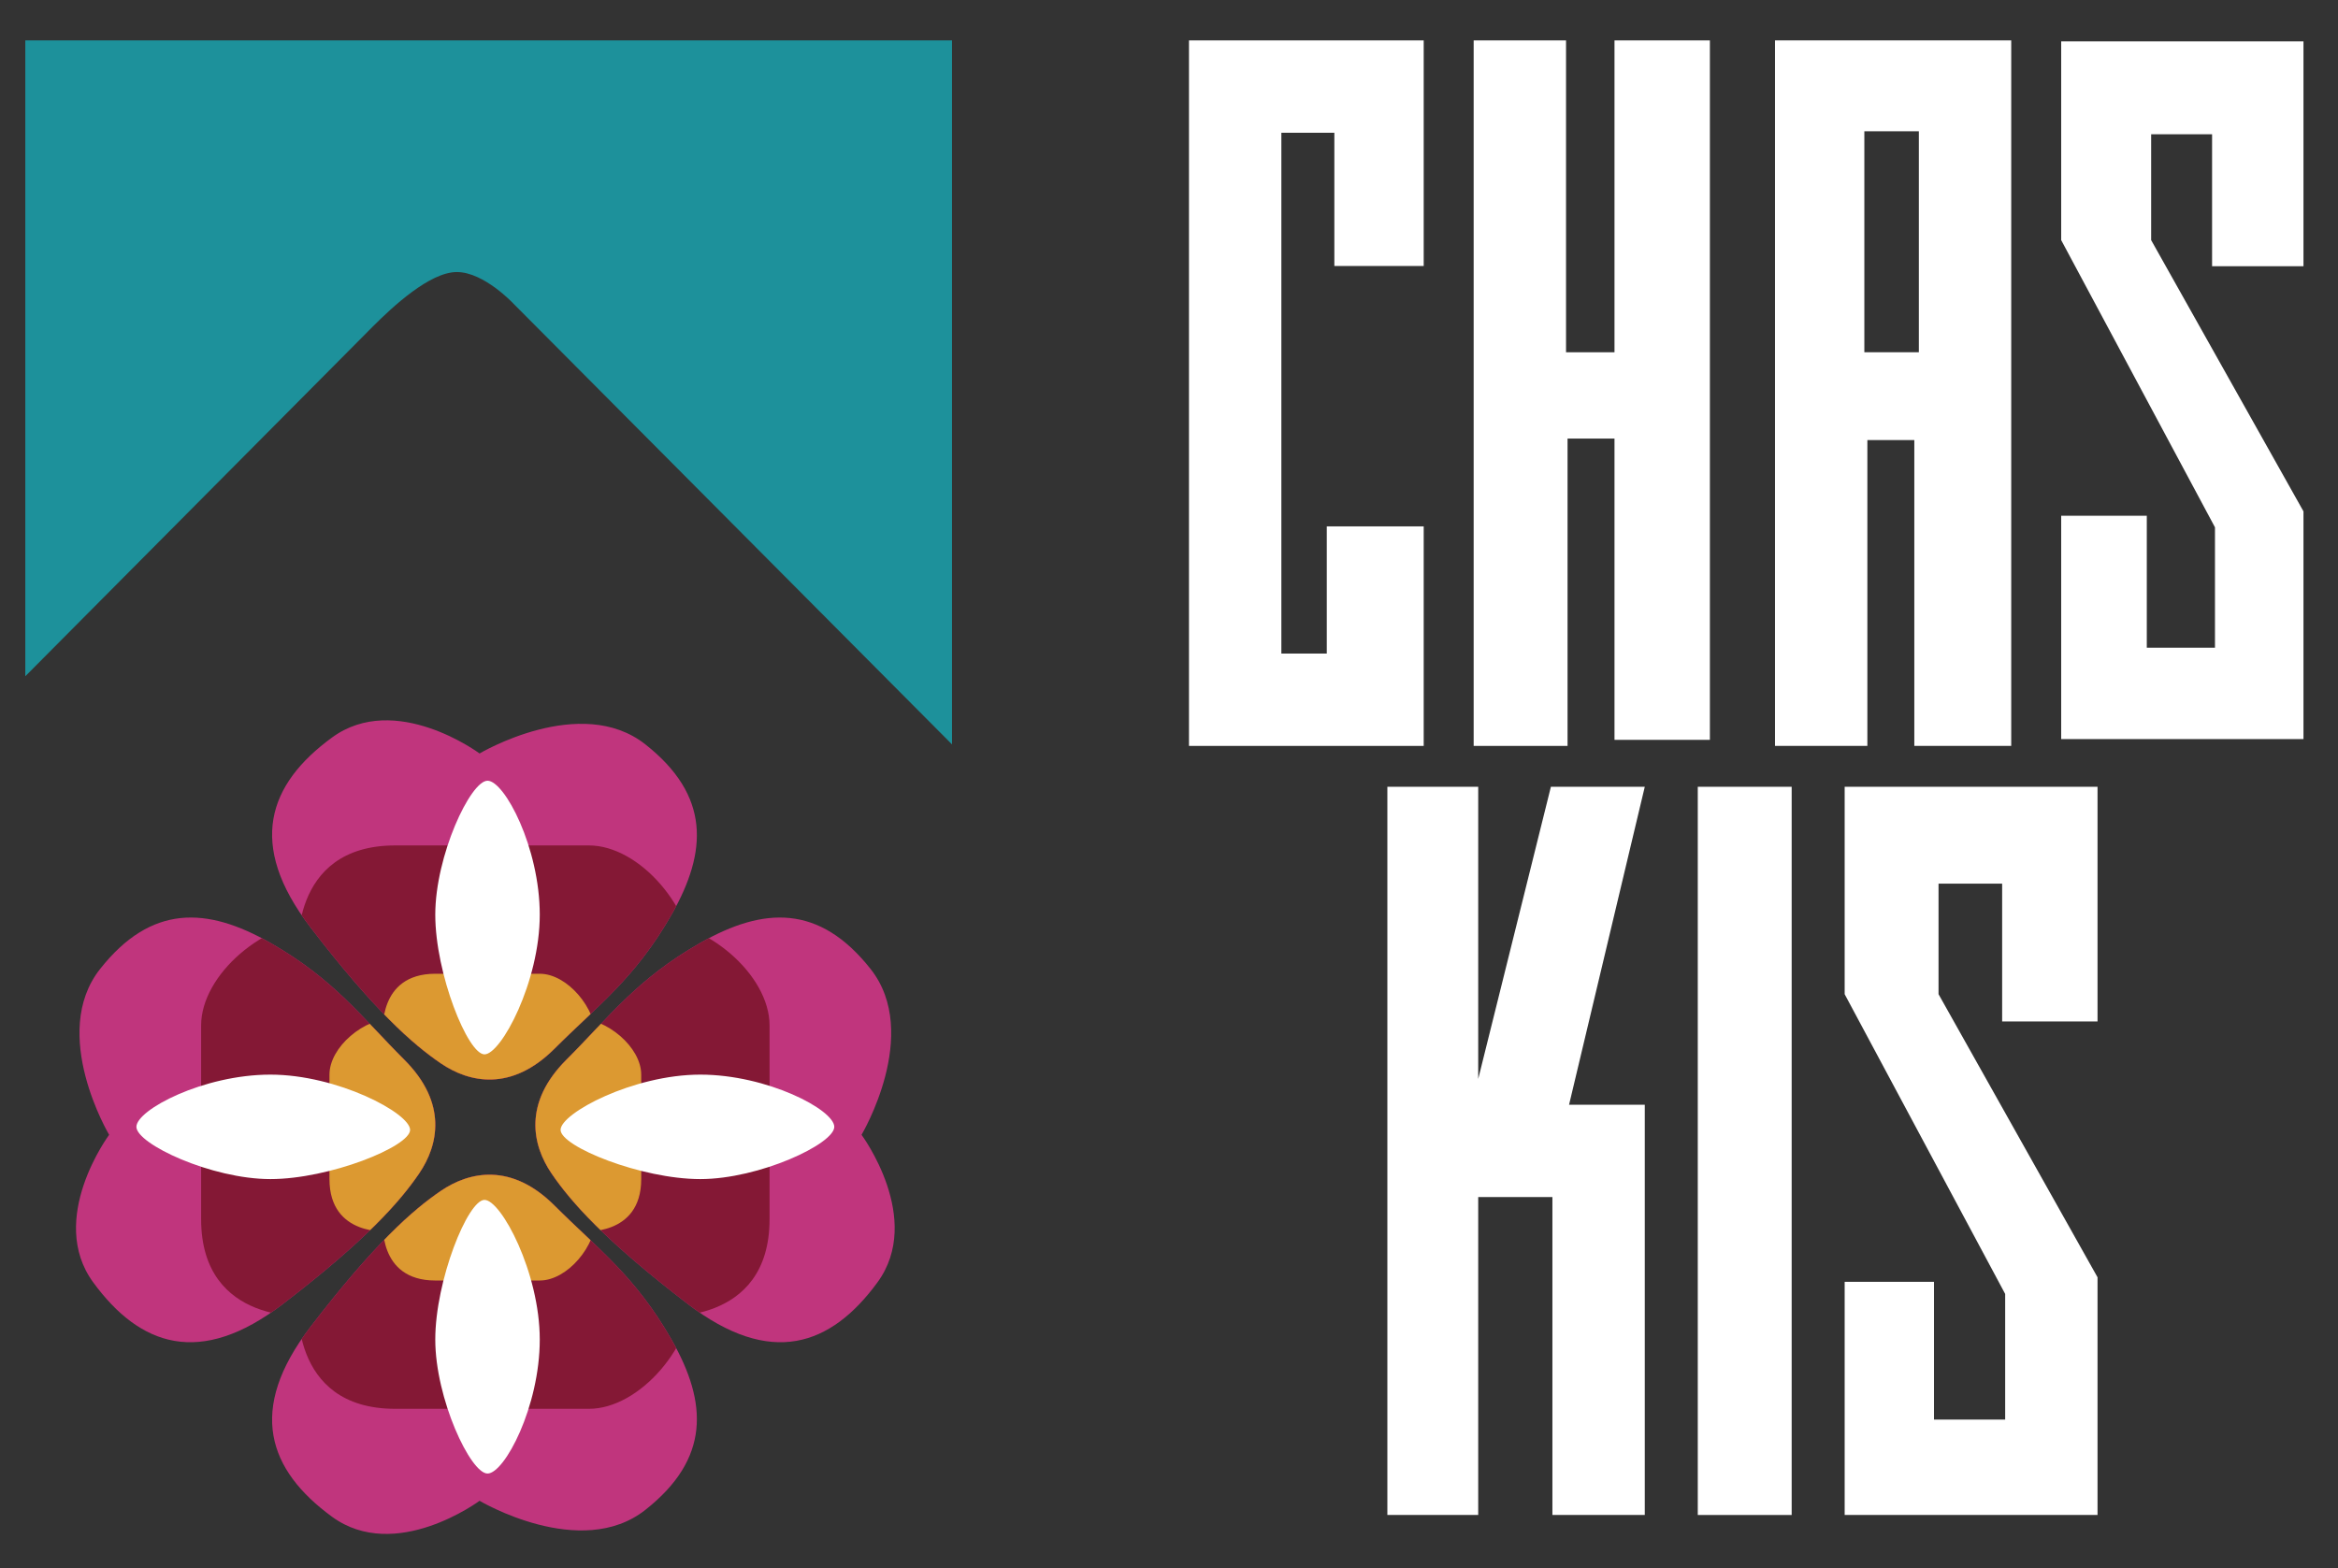 <?xml version="1.0" encoding="utf-8"?>
<!-- Generator: Adobe Illustrator 16.0.0, SVG Export Plug-In . SVG Version: 6.00 Build 0)  -->
<!DOCTYPE svg PUBLIC "-//W3C//DTD SVG 1.1//EN" "http://www.w3.org/Graphics/SVG/1.1/DTD/svg11.dtd">
<svg version="1.1" id="Capa_1" xmlns="http://www.w3.org/2000/svg" xmlns:xlink="http://www.w3.org/1999/xlink" x="0px" y="0px"
	 width="257.334px" height="172.667px" viewBox="0 0 257.334 172.667" enable-background="new 0 0 257.334 172.667"
	 xml:space="preserve">
<rect x="0" y="0" width="257.334" height="172.667" fill="#333333" stroke="none"/>
<g>
	<path fill="#1D919B" d="M2.784,74.449v-70h102v77.5l-48.25-48.5c0,0-3.25-3.5-6.25-3.5s-7.125,3.875-9.25,6
		S2.784,74.449,2.784,74.449z"/>
	<g>
		<path fill="#C0357D" d="M52.784,82.949c0,0-9.25-6.875-16.25-1.75s-9.375,11.75-2.375,20.875s11.25,12.875,14.375,15
			s7.75,3.125,12.5-1.625s8.875-7.75,12.875-14.75s4.25-13.125-2.875-18.75S52.784,82.949,52.784,82.949z"/>
		<g>
			<defs>
				<path id="SVGID_1_" d="M52.784,82.949c0,0-9.25-6.875-16.25-1.75s-9.375,11.75-2.375,20.875s11.25,12.875,14.375,15
					s7.75,3.125,12.5-1.625s8.875-7.75,12.875-14.75s4.25-13.125-2.875-18.75S52.784,82.949,52.784,82.949z"/>
			</defs>
			<clipPath id="SVGID_2_">
				<use xlink:href="#SVGID_1_"  overflow="visible"/>
			</clipPath>
			<g clip-path="url(#SVGID_2_)">
				<path fill="#841835" d="M32.827,105.132c0,0-1.16-12.059,10.667-12.059c11.827,0,15.769,0,21.334,0
					c5.566,0,11.595,6.957,11.595,13.449c0,6.493-20.407,16.002-20.407,16.002H39.32L32.827,105.132z"/>
				<path fill="#DC9931" d="M42.159,113.699c0,0-0.625-6.5,5.75-6.5s8.5,0,11.5,0s6.25,3.75,6.25,7.25s-11,8.625-11,8.625h-9
					L42.159,113.699z"/>
			</g>
		</g>
		<path fill="#FFFFFF" d="M47.909,100.699c0,6.5,3.582,15.375,5.416,15.375s6.084-8,6.084-15.375s-3.875-14.75-5.75-14.75
			S47.909,94.199,47.909,100.699z"/>
	</g>
	<g>
		<path fill="#C0357D" d="M52.784,165.22c0,0-9.25,6.875-16.25,1.75s-9.375-11.75-2.375-20.875c7-9.125,11.25-12.875,14.375-15
			s7.75-3.125,12.5,1.625s8.875,7.75,12.875,14.75c4,7,4.25,13.125-2.875,18.75S52.784,165.22,52.784,165.22z"/>
		<g>
			<defs>
				<path id="SVGID_3_" d="M52.784,165.22c0,0-9.25,6.875-16.25,1.75s-9.375-11.75-2.375-20.875c7-9.125,11.25-12.875,14.375-15
					s7.75-3.125,12.5,1.625s8.875,7.75,12.875,14.75c4,7,4.25,13.125-2.875,18.75S52.784,165.22,52.784,165.22z"/>
			</defs>
			<clipPath id="SVGID_4_">
				<use xlink:href="#SVGID_3_"  overflow="visible"/>
			</clipPath>
			<g clip-path="url(#SVGID_4_)">
				<path fill="#841835" d="M32.827,143.036c0,0-1.16,12.059,10.667,12.059c11.827,0,15.769,0,21.334,0
					c5.566,0,11.595-6.957,11.595-13.449c0-6.494-20.407-16.002-20.407-16.002H39.32L32.827,143.036z"/>
				<path fill="#DC9931" d="M42.159,134.469c0,0-0.625,6.5,5.75,6.5s8.5,0,11.5,0s6.25-3.75,6.25-7.25s-11-8.625-11-8.625h-9
					L42.159,134.469z"/>
			</g>
		</g>
		<path fill="#FFFFFF" d="M47.909,147.47c0-6.5,3.582-15.375,5.416-15.375s6.084,8,6.084,15.375c0,7.375-3.875,14.75-5.75,14.75
			S47.909,153.97,47.909,147.47z"/>
	</g>
	<g>
		<path fill="#C0357D" d="M12.013,124.929c0,0-6.875,9.25-1.75,16.25c5.125,7,11.75,9.375,20.875,2.375
			c9.125-7,12.875-11.25,15-14.375s3.125-7.75-1.625-12.5s-7.75-8.875-14.75-12.875s-13.125-4.25-18.75,2.875
			S12.013,124.929,12.013,124.929z"/>
		<g>
			<defs>
				<path id="SVGID_5_" d="M12.013,124.929c0,0-6.875,9.25-1.75,16.25c5.125,7,11.75,9.375,20.875,2.375
					c9.125-7,12.875-11.25,15-14.375s3.125-7.75-1.625-12.5s-7.75-8.875-14.75-12.875s-13.125-4.25-18.75,2.875
					S12.013,124.929,12.013,124.929z"/>
			</defs>
			<clipPath id="SVGID_6_">
				<use xlink:href="#SVGID_5_"  overflow="visible"/>
			</clipPath>
			<g clip-path="url(#SVGID_6_)">
				<path fill="#841835" d="M34.196,144.886c0,0-12.059,1.16-12.059-10.667c0-11.827,0-15.769,0-21.334
					c0-5.566,6.957-11.596,13.449-11.596c6.493,0,16.002,20.407,16.002,20.407v16.696L34.196,144.886z"/>
				<path fill="#DC9931" d="M42.763,135.554c0,0-6.5,0.625-6.5-5.75s0-8.5,0-11.5s3.75-6.25,7.25-6.25s8.625,11,8.625,11v9
					L42.763,135.554z"/>
			</g>
		</g>
		<path fill="#FFFFFF" d="M29.763,129.804c6.5,0,15.375-3.582,15.375-5.416s-8-6.084-15.375-6.084s-14.75,3.875-14.75,5.75
			S23.263,129.804,29.763,129.804z"/>
	</g>
	<g>
		<path fill="#C0357D" d="M94.826,124.929c0,0,6.875,9.25,1.75,16.25c-5.125,7-11.75,9.375-20.875,2.375
			c-9.125-7-12.875-11.25-15-14.375s-3.125-7.75,1.625-12.5s7.75-8.875,14.75-12.875s13.125-4.25,18.75,2.875
			S94.826,124.929,94.826,124.929z"/>
		<g>
			<defs>
				<path id="SVGID_7_" d="M94.826,124.929c0,0,6.875,9.25,1.75,16.25c-5.125,7-11.75,9.375-20.875,2.375
					c-9.125-7-12.875-11.25-15-14.375s-3.125-7.75,1.625-12.5s7.75-8.875,14.75-12.875s13.125-4.25,18.75,2.875
					S94.826,124.929,94.826,124.929z"/>
			</defs>
			<clipPath id="SVGID_8_">
				<use xlink:href="#SVGID_7_"  overflow="visible"/>
			</clipPath>
			<g clip-path="url(#SVGID_8_)">
				<path fill="#841835" d="M72.643,144.886c0,0,12.059,1.16,12.059-10.667c0-11.827,0-15.769,0-21.334
					c0-5.566-6.957-11.596-13.449-11.596c-6.493,0-16.002,20.407-16.002,20.407v16.696L72.643,144.886z"/>
				<path fill="#DC9931" d="M64.076,135.554c0,0,6.5,0.625,6.5-5.75s0-8.5,0-11.5s-3.75-6.25-7.25-6.25s-8.625,11-8.625,11v9
					L64.076,135.554z"/>
			</g>
		</g>
		<path fill="#FFFFFF" d="M77.076,129.804c-6.5,0-15.375-3.582-15.375-5.416s8-6.084,15.375-6.084s14.75,3.875,14.75,5.75
			S83.576,129.804,77.076,129.804z"/>
	</g>
	<polygon fill="#FFFFFF" points="152.701,86.616 152.701,166.782 162.701,166.782 162.701,131.782 170.867,131.782 170.867,166.782 
		181.034,166.782 181.034,121.616 172.701,121.616 181.034,86.616 170.701,86.616 162.701,118.782 162.701,86.616 	"/>
	<rect x="186.867" y="86.616" fill="#FFFFFF" width="10.334" height="80.167"/>
	<polygon fill="#FFFFFF" points="203.034,86.616 230.867,86.616 230.867,112.449 220.367,112.449 220.367,97.282 213.367,97.282 
		213.367,109.449 230.867,140.616 230.867,166.782 203.034,166.782 203.034,141.116 212.867,141.116 212.867,156.282 
		220.701,156.282 220.701,142.448 203.034,109.449 	"/>
	<polygon fill="#FFFFFF" points="226.867,4.559 253.534,4.559 253.534,29.31 243.475,29.31 243.475,14.779 236.768,14.779 
		236.768,26.435 253.534,56.296 253.534,81.366 226.867,81.366 226.867,56.775 236.289,56.775 236.289,71.306 243.793,71.306 
		243.793,58.052 226.867,26.435 	"/>
	<path fill="#FFFFFF" d="M195.367,4.449v77.667h10.167V48.449h5.167v33.667h10.666V4.449H195.367z M211.201,38.782h-6V14.449h6
		V38.782z"/>
	<polygon fill="#FFFFFF" points="162.201,82.116 162.201,4.449 172.367,4.449 172.367,38.782 177.701,38.782 177.701,4.449 
		188.201,4.449 188.201,81.449 177.701,81.449 177.701,48.282 172.534,48.282 172.534,82.116 	"/>
	<polygon fill="#FFFFFF" points="130.867,82.116 130.867,4.449 156.701,4.449 156.701,29.282 146.867,29.282 146.867,14.615 
		141.034,14.615 141.034,71.949 146.034,71.949 146.034,57.949 156.701,57.949 156.701,82.116 	"/>
</g>
</svg>
